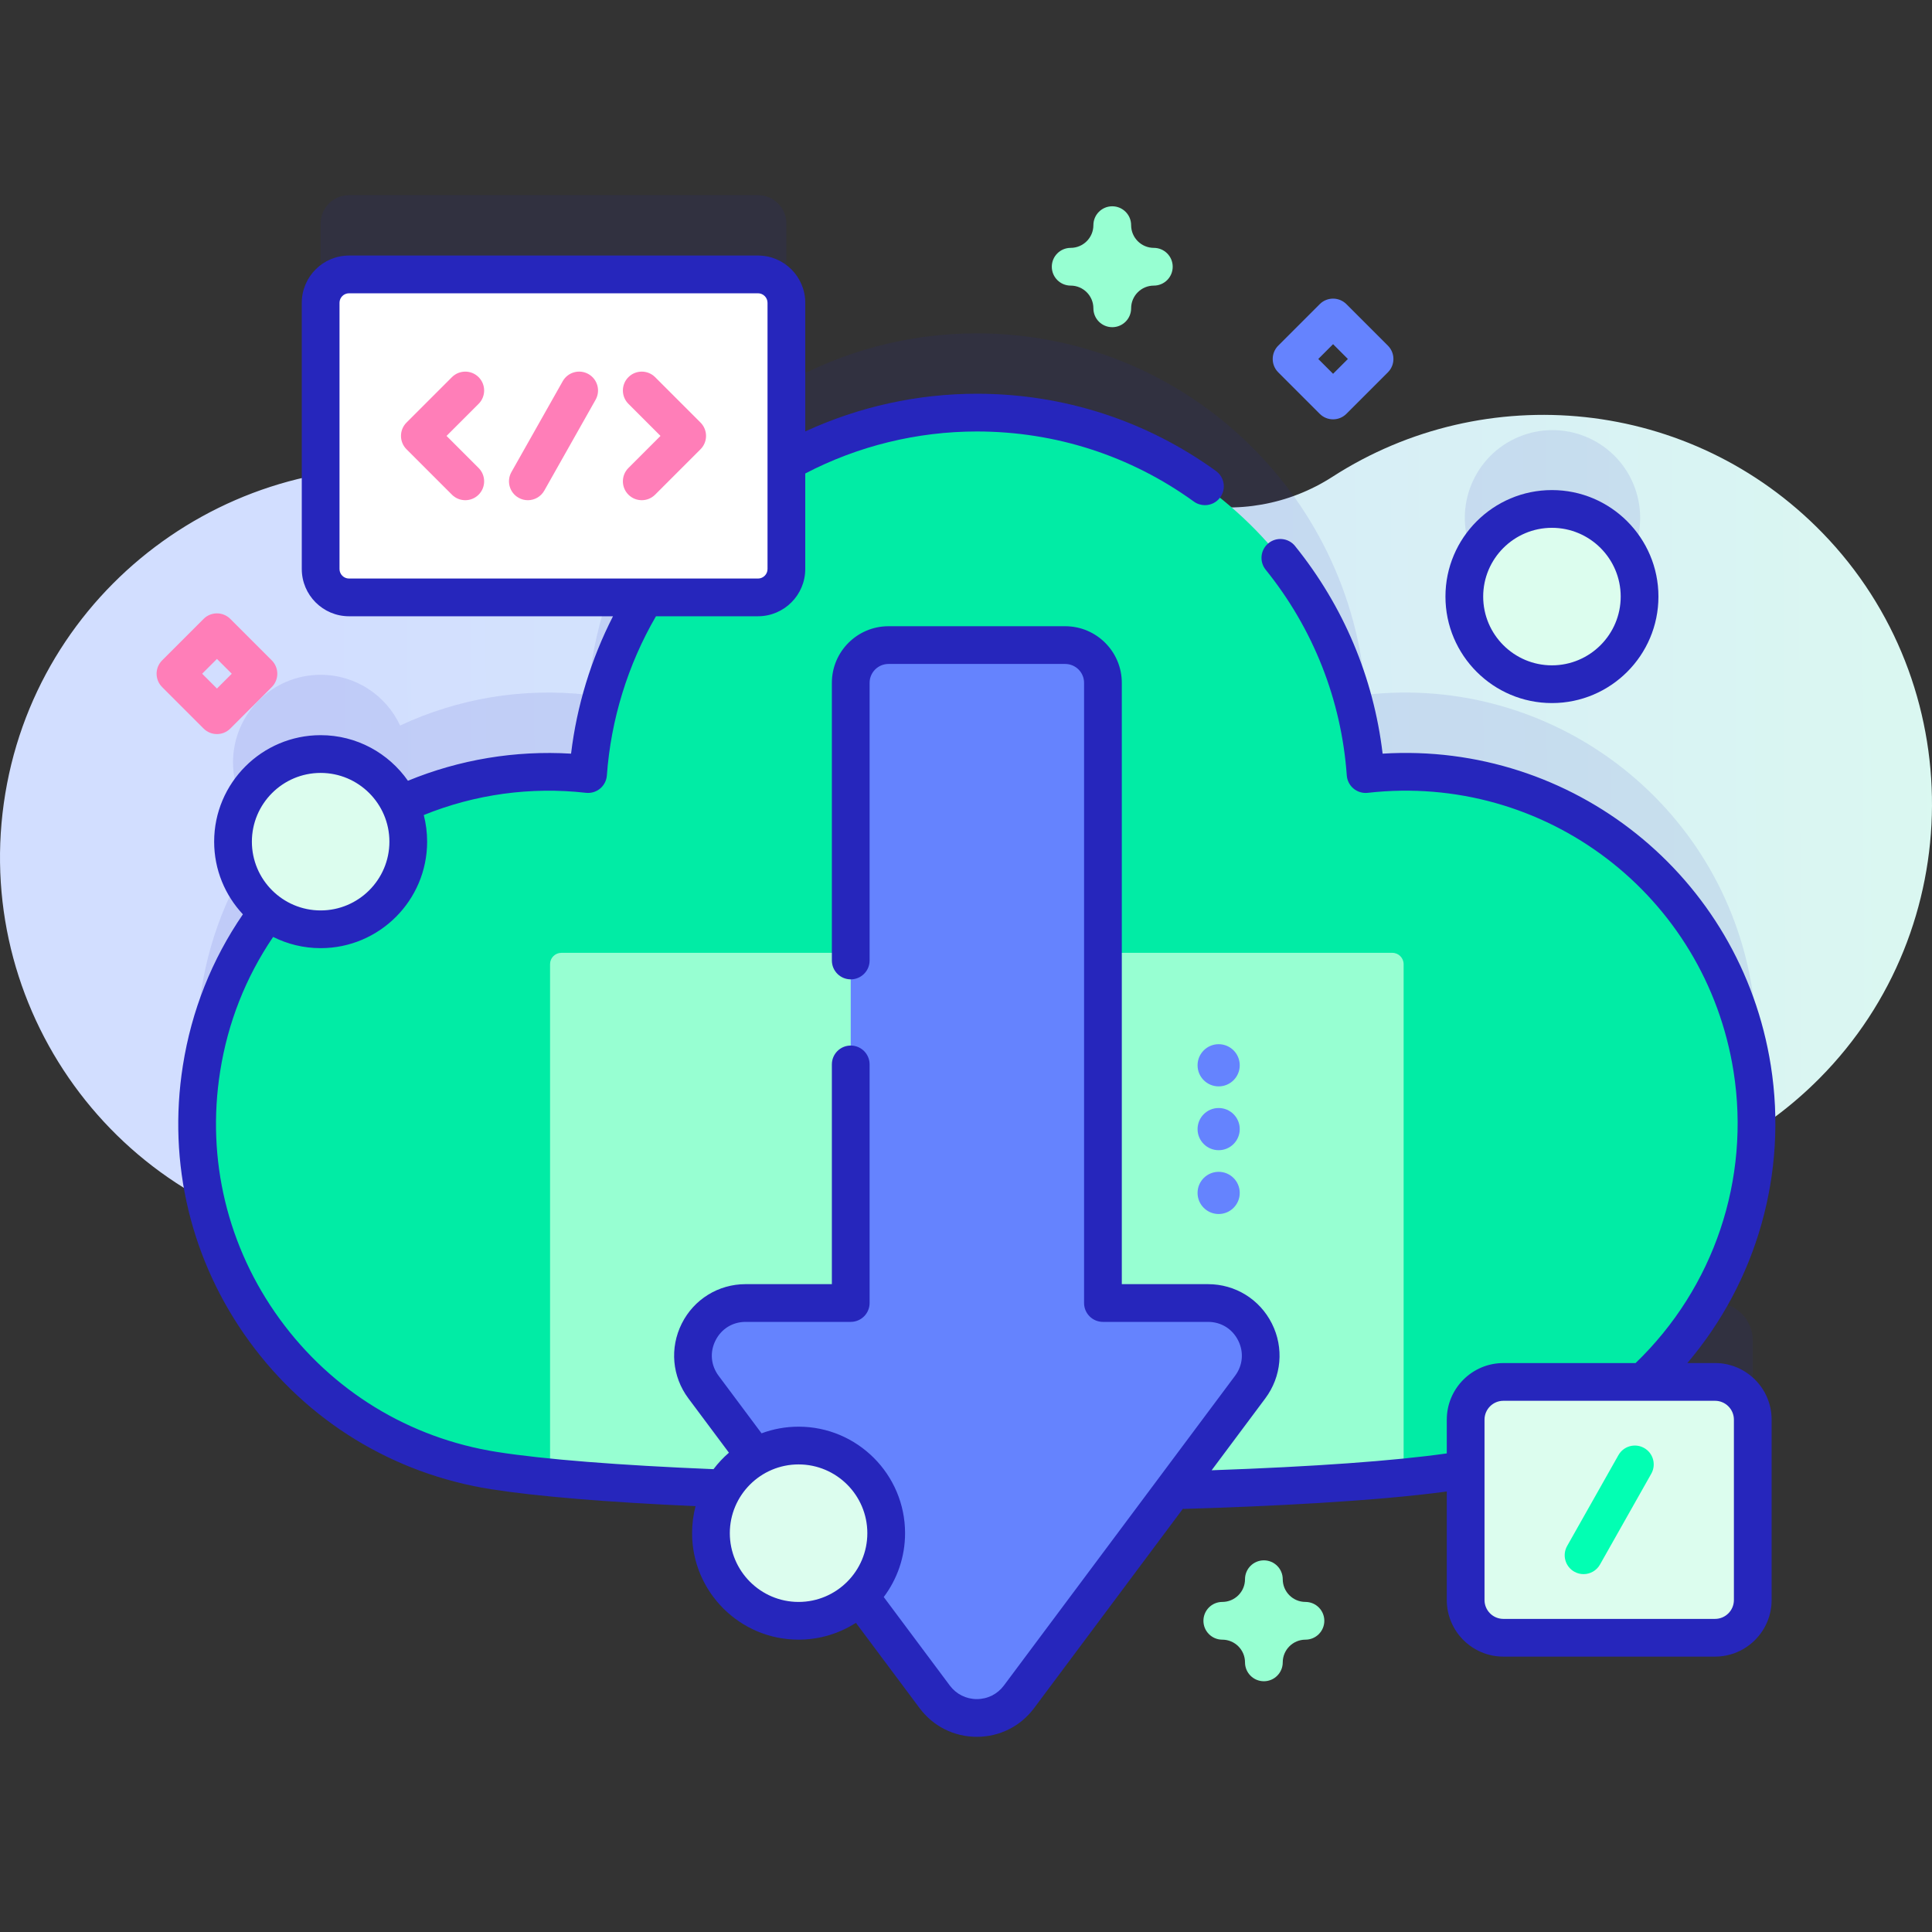 <svg id="Capa_1" enable-background="new 0 0 512 512" height="512" viewBox="0 0 512 512" width="512" xmlns="http://www.w3.org/2000/svg" xmlns:xlink="http://www.w3.org/1999/xlink"><rect x="0" y="0" width="512" height="512" fill="#333333" stroke="none"/><linearGradient id="SVGID_1_" gradientTransform="matrix(1 0 0 -1 50.4 -7650.99)" gradientUnits="userSpaceOnUse" x1="5.986" x2="553.133" y1="-7905.795" y2="-7903.341"><stop offset=".049" stop-color="#d2deff"/><stop offset=".999" stop-color="#dcfdee"/></linearGradient><g><path d="m482.969 141.221c-34.945-35.948-89.48-40.907-129.831-14.878-11.48 7.405-25.381 9.888-38.717 6.927-31.565-7.009-64.584-2.222-92.707 13.042-18.907 10.261-41.936 8.477-59.579-3.83-11.712-8.169-25.312-14.023-40.257-16.777-55.438-10.217-109.337 26.553-119.994 81.907-10.899 56.609 26.628 111.012 83.196 121.089 13.821 2.462 27.488 2.047 40.388-.816 20.936-4.646 42.81 3.122 56.321 19.776 8.528 10.512 18.812 19.894 30.757 27.689 61.731 40.28 144.427 22.89 184.707-38.84.043-.065.085-.131.128-.196 7.377-11.349 18.851-19.44 32.12-22.119 19.353-3.907 37.801-13.404 52.756-28.495 39.373-39.732 39.701-104.371.712-144.479z" fill="url(#SVGID_1_)"/><path d="m454.501 345.222h-19.058c22.107-20.398 33.945-51.104 28.904-83.046-7.804-49.453-53.183-83.631-102.447-78.043-3.85-53.544-48.504-95.788-103.029-95.788-18.333 0-35.546 4.782-50.471 13.157v-42.257c0-4.155-3.368-7.523-7.523-7.523h-108.38c-4.155 0-7.523 3.368-7.523 7.523v70.549c0 4.155 3.368 7.523 7.523 7.523h78.509c-8.54 13.784-13.934 29.723-15.163 46.817-17.613-1.998-34.727 1.089-49.807 8.138-3.691-7.937-11.732-13.443-21.062-13.443-12.825 0-23.222 10.397-23.222 23.222 0 7.587 3.64 14.323 9.267 18.56-8.924 11.814-15.157 25.929-17.624 41.576-8.014 50.82 26.686 98.514 77.505 106.528 50.333 7.938 205.617 7.942 255.953-.002.522-.082 1.04-.176 1.559-.266v34.574c0 5.523 4.478 10.001 10.001 10.001h56.088c5.523 0 10.001-4.478 10.001-10.001v-47.798c0-5.523-4.478-10.001-10.001-10.001z" fill="#2626bc" opacity=".1"/><ellipse cx="411.281" cy="137.096" fill="#2626bc" opacity=".1" rx="23.222" ry="23.222" transform="matrix(.922 -.388 .388 .922 -20.968 170.392)"/><path d="m464.348 283.178c-7.804-49.453-53.183-83.631-102.447-78.043-3.85-53.544-48.504-95.788-103.029-95.788s-99.179 42.244-103.029 95.788c-49.268-5.589-94.649 28.596-102.448 78.052-8.014 50.82 26.686 98.514 77.505 106.528 50.333 7.938 205.617 7.942 255.953-.002 50.819-8.018 85.514-55.716 77.495-106.535z" fill="#01eca5"/><path d="m208.397 122.506v40.294c0 4.15-3.36 7.521-7.521 7.521h-36.254c9.102-20.252 24.533-37.023 43.775-47.815z" fill="#01eca5"/><path d="m371.974 255.51v136.044c-55.316 5.491-170.877 5.491-226.203 0v-136.044c0-1.657 1.343-3 3-3h220.202c1.658 0 3.001 1.343 3.001 3z" fill="#97ffd2"/><path d="m320.138 345.314h-27.848v-164.356c0-5.523-4.478-10.001-10.001-10.001h-46.834c-5.523 0-10.001 4.478-10.001 10.001v164.355h-27.848c-11.473 0-18.034 13.085-11.172 22.279l61.266 82.083c5.575 7.469 16.768 7.469 22.344 0l61.266-82.083c6.862-9.193.301-22.278-11.172-22.278z" fill="#6583fe"/><path d="m200.878 158.319h-108.381c-4.155 0-7.523-3.368-7.523-7.523v-70.549c0-4.155 3.368-7.523 7.523-7.523h108.381c4.155 0 7.523 3.368 7.523 7.523v70.549c0 4.155-3.368 7.523-7.523 7.523z" fill="#fff"/><g fill="#ff7eb8"><path d="m123.302 132.56c-1.28 0-2.56-.488-3.536-1.465l-12.037-12.037c-1.954-1.953-1.954-5.12 0-7.073l12.037-12.037c1.952-1.953 5.12-1.953 7.072 0 1.953 1.953 1.953 5.12 0 7.073l-8.501 8.501 8.501 8.501c1.953 1.953 1.953 5.12 0 7.073-.976.975-2.256 1.464-3.536 1.464z"/><path d="m170.073 98.483c1.28 0 2.56.488 3.536 1.465l12.037 12.037c1.953 1.953 1.953 5.12 0 7.073l-12.037 12.037c-1.952 1.953-5.12 1.953-7.072 0-1.953-1.953-1.953-5.12 0-7.073l8.501-8.501-8.501-8.501c-1.953-1.953-1.953-5.12 0-7.073.976-.975 2.256-1.464 3.536-1.464z"/><path d="m139.885 132.561c-.833 0-1.677-.209-2.454-.647-2.406-1.358-3.255-4.409-1.896-6.814l13.594-24.075c1.358-2.405 4.409-3.254 6.813-1.896 2.406 1.358 3.255 4.409 1.896 6.814l-13.594 24.075c-.918 1.628-2.613 2.543-4.359 2.543z"/></g><path d="m454.501 434.024h-56.088c-5.523 0-10.001-4.478-10.001-10.001v-47.798c0-5.523 4.478-10.001 10.001-10.001h56.088c5.523 0 10.001 4.478 10.001 10.001v47.798c0 5.523-4.478 10.001-10.001 10.001z" fill="#dcfdee"/><path d="m419.656 417.162c-.833 0-1.677-.209-2.453-.647-2.406-1.358-3.254-4.408-1.896-6.813l13.593-24.073c1.358-2.405 4.409-3.253 6.812-1.896 2.406 1.358 3.254 4.408 1.896 6.813l-13.593 24.073c-.92 1.628-2.614 2.543-4.359 2.543z" fill="#02ffb3"/><circle cx="211.632" cy="406.306" fill="#dcfdee" r="23.222"/><circle cx="84.974" cy="223.052" fill="#dcfdee" r="23.222"/><ellipse cx="411.281" cy="158.099" fill="#dcfdee" rx="23.222" ry="23.222" transform="matrix(.922 -.388 .388 .922 -29.12 172.039)"/><path d="m454.501 361.224h-7.339c18.412-21.67 26.621-50.335 22.126-78.825-7.952-50.359-52.62-85.788-102.881-82.674-2.393-20.175-10.36-39.105-23.206-55.025-1.733-2.149-4.882-2.486-7.031-.752s-2.485 4.883-.752 7.031c12.627 15.647 20.06 34.5 21.495 54.518.098 1.358.745 2.619 1.793 3.489 1.047.87 2.409 1.276 3.758 1.121 46.985-5.323 89.565 27.108 96.947 73.852 4.503 28.538-5.194 57.27-25.964 77.266h-35.034c-8.271 0-15.001 6.729-15.001 15.001v8.944c-13.928 1.985-35.286 3.516-62.317 4.468l14.221-19.053c4.313-5.779 4.985-13.374 1.753-19.819-3.231-6.446-9.72-10.451-16.931-10.451h-22.848v-159.357c0-8.271-6.729-15.001-15.001-15.001h-46.834c-8.271 0-15.001 6.729-15.001 15.001v73.582c0 2.762 2.239 5 5 5s5-2.238 5-5v-73.582c0-2.758 2.244-5.001 5.001-5.001h46.834c2.758 0 5.001 2.243 5.001 5.001v164.355c0 2.762 2.238 5 5 5h27.849c3.455 0 6.443 1.844 7.992 4.933s1.239 6.587-.828 9.355l-61.266 82.084c-1.704 2.283-4.316 3.593-7.165 3.593s-5.46-1.31-7.165-3.594l-17.507-23.455c3.547-4.718 5.652-10.579 5.652-16.923 0-15.562-12.66-28.222-28.222-28.222-3.449 0-6.754.625-9.812 1.762l-11.378-15.245c-2.067-2.77-2.376-6.268-.827-9.356s4.537-4.933 7.992-4.933h27.848c2.761 0 5-2.238 5-5v-63.23c0-2.762-2.239-5-5-5s-5 2.238-5 5v58.23h-22.848c-7.211 0-13.699 4.004-16.931 10.45s-2.561 14.041 1.752 19.819l10.748 14.4c-1.509 1.308-2.882 2.768-4.086 4.365-25.149-1.034-44.988-2.609-57.411-4.567-23.26-3.671-43.699-16.178-57.551-35.218s-19.459-42.335-15.789-65.595c2.039-12.946 6.768-24.935 14.046-35.669 3.793 1.899 8.067 2.974 12.589 2.974 15.562 0 28.222-12.66 28.222-28.222 0-2.434-.31-4.797-.892-7.052 13.567-5.507 28.373-7.548 42.973-5.893 1.35.155 2.71-.251 3.758-1.121s1.695-2.13 1.793-3.488c1.065-14.815 5.562-29.355 13.012-42.179h27.039c6.905 0 12.523-5.618 12.523-12.523v-25.308c13.94-7.284 29.632-11.138 45.469-11.138 20.824 0 40.715 6.426 57.52 18.581.886.642 1.911.949 2.927.949 1.55 0 3.077-.718 4.055-2.069 1.619-2.237 1.117-5.363-1.12-6.981-18.521-13.397-40.439-20.479-63.381-20.479-15.711 0-31.301 3.441-45.469 9.989v-34.09c0-6.905-5.618-12.523-12.523-12.523h-108.381c-6.905 0-12.523 5.618-12.523 12.523v70.549c0 6.905 5.618 12.523 12.523 12.523h69.953c-5.804 11.351-9.593 23.738-11.113 36.41-14.758-.898-29.566 1.559-43.231 7.184-5.107-7.297-13.568-12.083-23.132-12.083-15.562 0-28.222 12.66-28.222 28.221 0 7.438 2.897 14.209 7.616 19.255-8.258 12.057-13.614 25.54-15.908 40.104-4.087 25.897 2.157 51.835 17.581 73.035 15.423 21.199 38.18 35.125 64.08 39.213 12.06 1.9 30.729 3.444 54.209 4.494-.599 2.286-.921 4.682-.921 7.153 0 15.562 12.66 28.222 28.221 28.222 5.592 0 10.806-1.642 15.196-4.459l16.866 22.597c3.61 4.838 9.143 7.612 15.179 7.612s11.568-2.774 15.179-7.612l39.426-52.822c.116.008.227.034.344.034.051 0 .103-.001.154-.002 21.294-.643 49.918-1.961 69.437-4.612v28.759c0 8.271 6.729 15.001 15.001 15.001h56.088c8.271 0 15.001-6.729 15.001-15.001v-47.798c.001-8.27-6.729-15-15-15zm-364.527-210.428v-70.549c0-1.392 1.132-2.523 2.523-2.523h108.381c1.391 0 2.523 1.132 2.523 2.523v70.549c0 1.392-1.132 2.523-2.523 2.523h-108.381c-1.391 0-2.523-1.132-2.523-2.523zm-5 54.035c10.047 0 18.222 8.174 18.222 18.221 0 10.048-8.174 18.222-18.222 18.222s-18.222-8.174-18.222-18.222c0-10.047 8.175-18.221 18.222-18.221zm108.436 201.476c0-10.048 8.174-18.222 18.221-18.222s18.222 8.174 18.222 18.222-8.174 18.222-18.222 18.222-18.221-8.175-18.221-18.222zm266.092 17.716c0 2.758-2.243 5.001-5.001 5.001h-56.088c-2.758 0-5.001-2.243-5.001-5.001v-47.798c0-2.758 2.243-5.001 5.001-5.001h56.088c2.758 0 5.001 2.243 5.001 5.001z" fill="#2626bc"/><path d="m411.28 186.32c15.562 0 28.222-12.66 28.222-28.222s-12.66-28.222-28.222-28.222c-15.561 0-28.221 12.66-28.221 28.222s12.661 28.222 28.221 28.222zm0-46.443c10.048 0 18.222 8.174 18.222 18.222s-8.174 18.222-18.222 18.222c-10.047 0-18.221-8.174-18.221-18.222s8.174-18.222 18.221-18.222z" fill="#2626bc"/><g fill="#6583fe"><circle cx="322.956" cy="316.136" r="5.59"/><circle cx="322.956" cy="299.225" r="5.59"/><circle cx="322.956" cy="282.313" r="5.59"/><path d="m353.277 111.13c-1.279 0-2.56-.488-3.535-1.465l-10.995-10.995c-1.953-1.952-1.953-5.118 0-7.07l10.995-10.995c1.951-1.953 5.119-1.953 7.07 0l10.995 10.995c1.953 1.952 1.953 5.118 0 7.07l-10.995 10.995c-.975.976-2.255 1.465-3.535 1.465zm-3.923-15.995 3.924 3.924 3.924-3.924-3.924-3.924z"/></g><path d="m57.495 194.539c-1.28 0-2.559-.488-3.536-1.465l-10.995-10.995c-1.953-1.952-1.953-5.118 0-7.07l10.995-10.995c1.953-1.953 5.118-1.953 7.071 0l10.996 10.995c.938.938 1.464 2.209 1.464 3.535s-.527 2.598-1.464 3.535l-10.996 10.995c-.976.977-2.256 1.465-3.535 1.465zm-3.924-15.995 3.924 3.924 3.924-3.924-3.924-3.924z" fill="#ff7eb8"/><path d="m294.76 86.708c-2.762 0-5-2.238-5-5 0-3.319-2.7-6.02-6.02-6.02-2.762 0-5-2.238-5-5s2.238-5 5-5c3.319 0 6.02-2.7 6.02-6.019 0-2.762 2.238-5 5-5s5 2.238 5 5c0 3.318 2.7 6.019 6.019 6.019 2.762 0 5 2.238 5 5s-2.238 5-5 5c-3.318 0-6.019 2.7-6.019 6.02 0 2.762-2.239 5-5 5z" fill="#97ffd2"/><path d="m334.94 445.547c-2.762 0-5-2.238-5-5 0-3.318-2.7-6.019-6.02-6.019-2.762 0-5-2.238-5-5s2.238-5 5-5c3.319 0 6.02-2.7 6.02-6.02 0-2.762 2.238-5 5-5s5 2.238 5 5c0 3.319 2.7 6.02 6.019 6.02 2.762 0 5 2.238 5 5s-2.238 5-5 5c-3.318 0-6.019 2.7-6.019 6.019 0 2.761-2.238 5-5 5z" fill="#97ffd2"/></g></svg>
